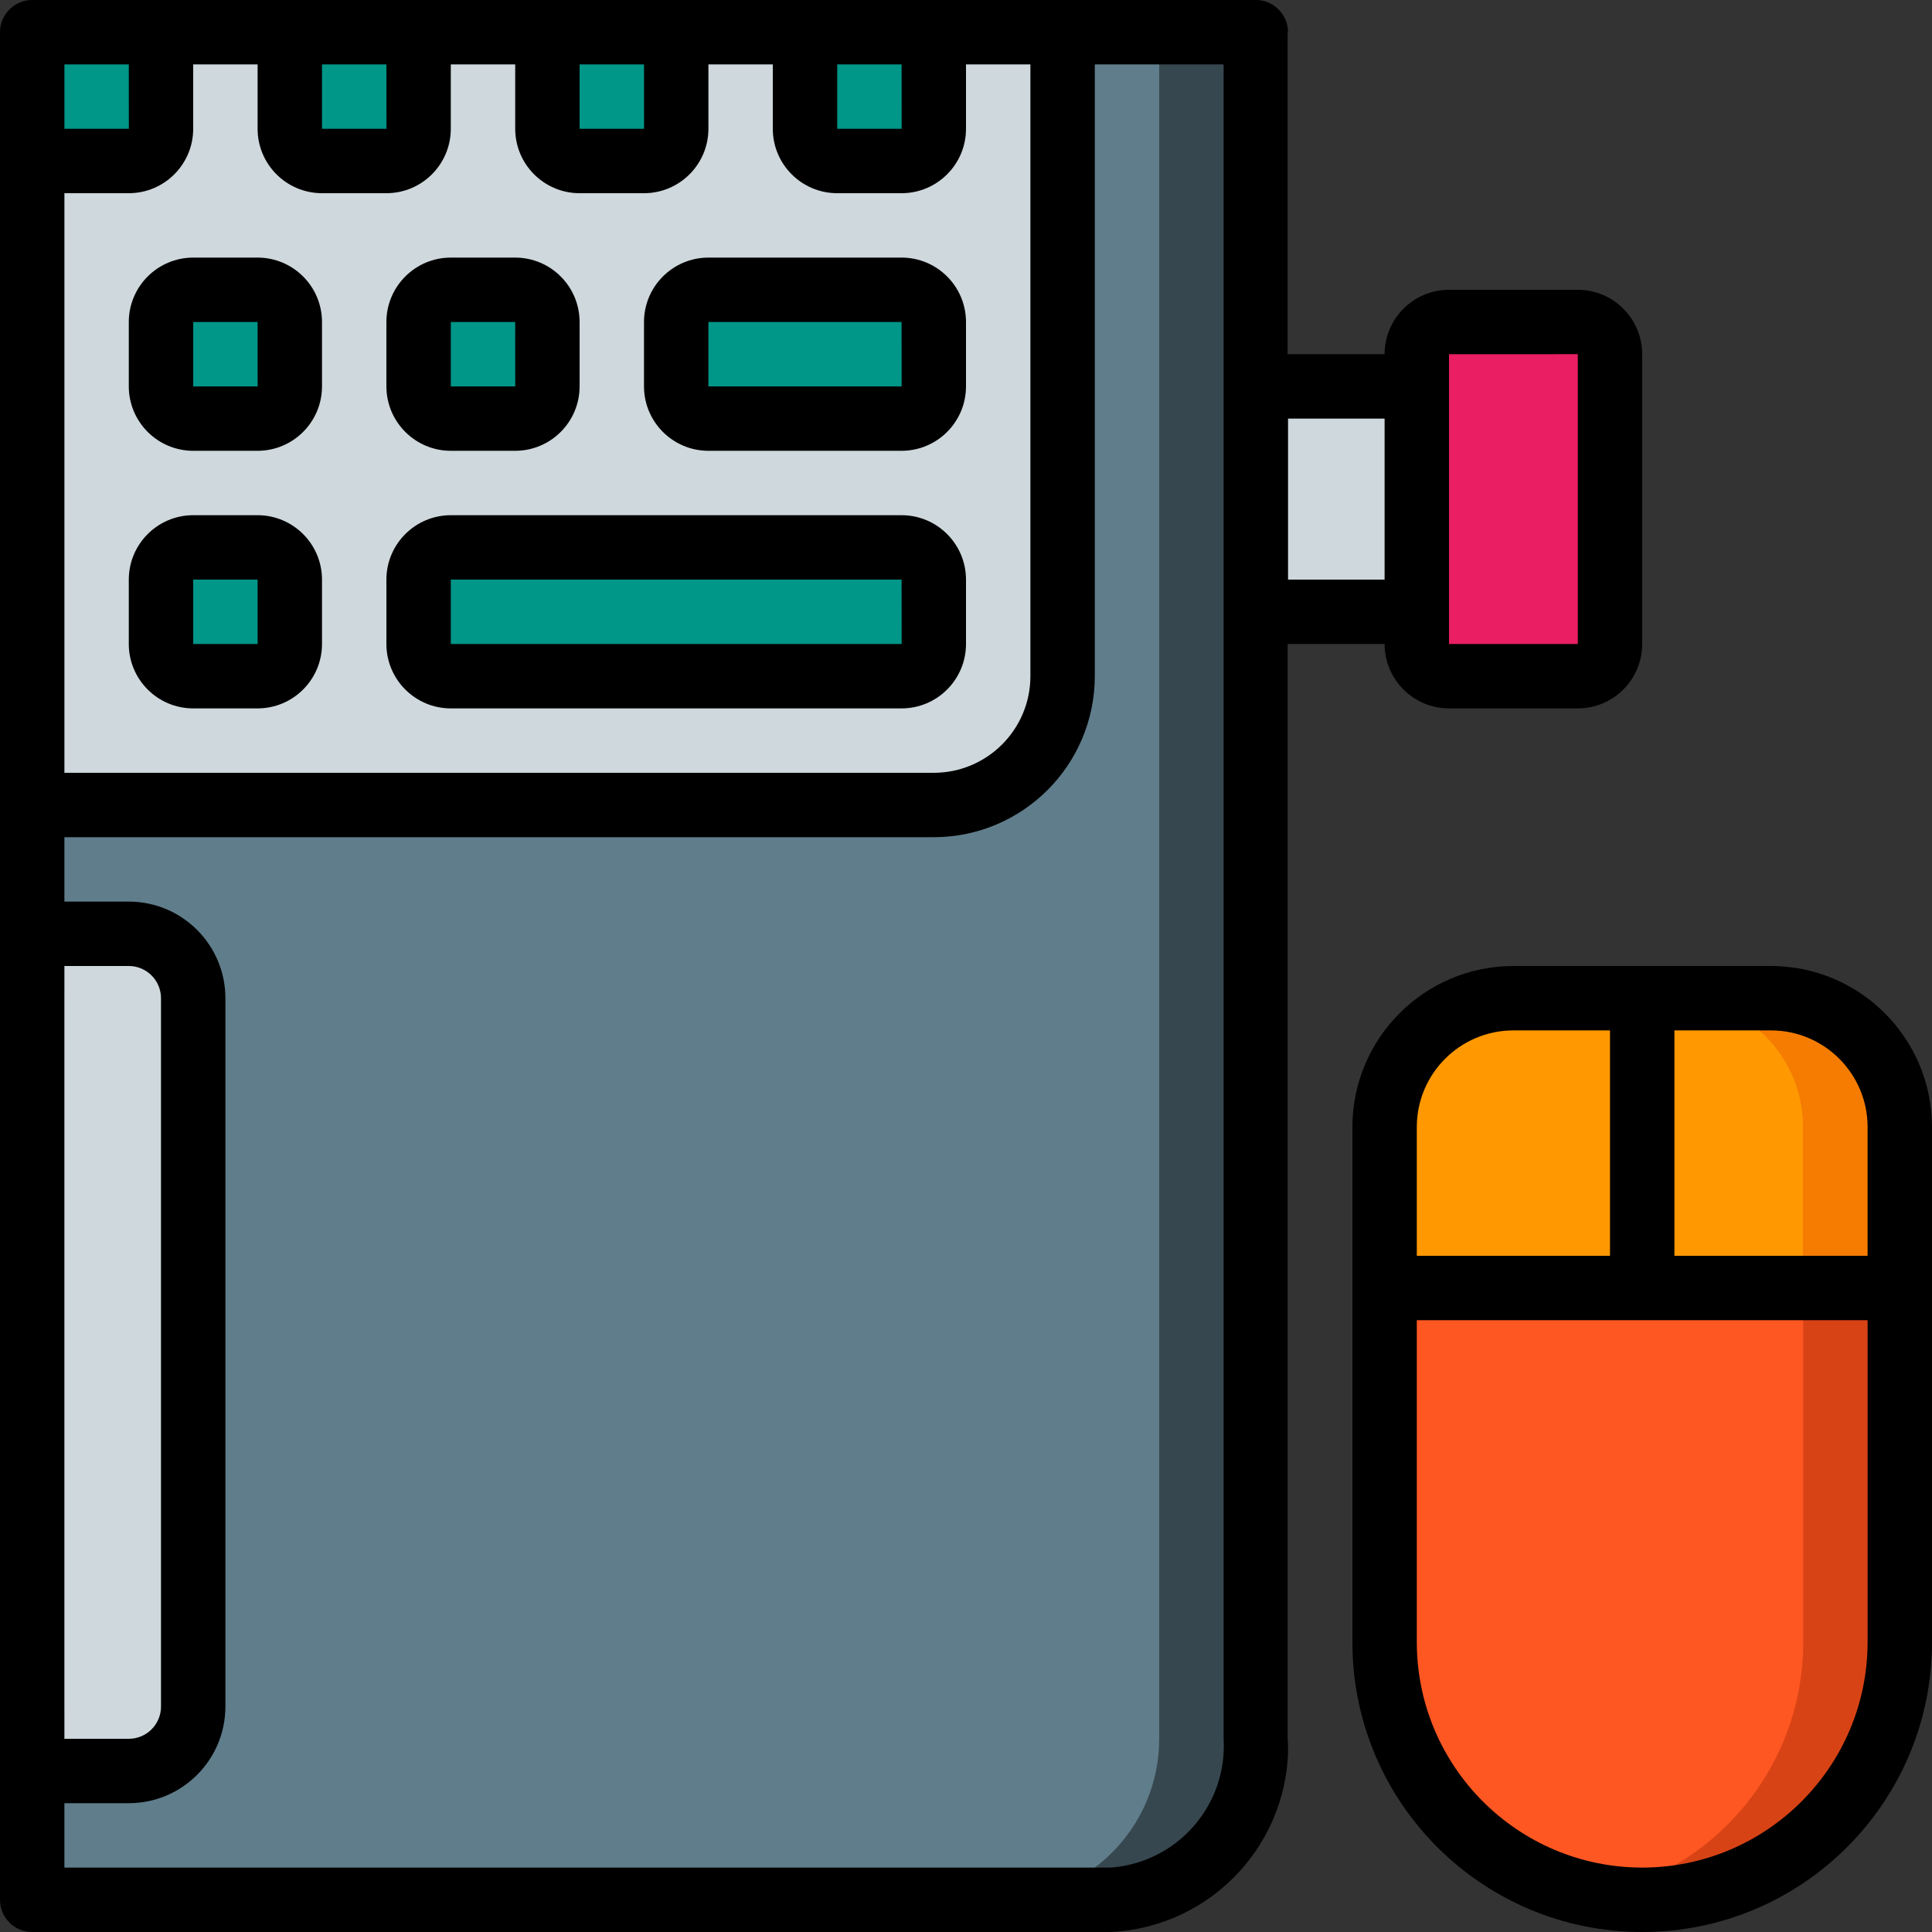 <?xml version="1.0" encoding="iso-8859-1"?>
<!-- Generator: Adobe Illustrator 19.0.0, SVG Export Plug-In . SVG Version: 6.00 Build 0)  -->
<svg version="1.1" id="Capa_1" xmlns="http://www.w3.org/2000/svg" xmlns:xlink="http://www.w3.org/1999/xlink" x="0px" y="0px"
	 viewBox="0 0 512 512" style="enable-background:new 0 0 512 512;" xml:space="preserve">
<rect x="0" y="0" width="512" height="512" fill="#333333" stroke="none"/>
<g>
	<g transform="translate(1 1)">
		<path style="fill:#D84315;" d="M502.467,297.667V434.2c0.005,18.107-7.186,35.474-19.99,48.277
			c-12.804,12.804-30.17,19.994-48.277,19.99c-4.294-0.005-8.579-0.405-12.8-1.195c-32.193-6.142-55.478-34.298-55.467-67.072
			V297.667c-0.002-9.053,3.593-17.737,9.995-24.139s15.085-9.997,24.139-9.995h68.267c9.053-0.002,17.737,3.593,24.139,9.995
			S502.469,288.613,502.467,297.667z"/>
		<path style="fill:#FF5722;" d="M476.867,297.667V434.2c0.011,32.774-23.273,60.93-55.467,67.072
			c-32.193-6.142-55.478-34.298-55.467-67.072V297.667c-0.002-9.053,3.593-17.737,9.995-24.139s15.085-9.997,24.139-9.995h42.667
			c9.053-0.002,17.737,3.593,24.139,9.995C473.274,279.93,476.869,288.613,476.867,297.667z"/>
		<path style="fill:#F57C00;" d="M502.467,297.667v42.667h-25.6v-42.667c0.002-9.053-3.593-17.737-9.995-24.139
			c-6.402-6.402-15.085-9.997-24.139-9.995h25.6c9.053-0.002,17.737,3.593,24.139,9.995S502.469,288.613,502.467,297.667z"/>
		<g>
			<path style="fill:#FF9801;" d="M476.867,297.667v42.667H434.2v-76.8h8.533c9.053-0.002,17.737,3.593,24.139,9.995
				C473.274,279.93,476.869,288.613,476.867,297.667z"/>
			<path style="fill:#FF9801;" d="M434.2,263.533v76.8h-68.267v-42.667c-0.002-9.053,3.593-17.737,9.995-24.139
				s15.085-9.997,24.139-9.995H434.2z"/>
		</g>
		<rect x="314.733" y="101.4" style="fill:#CFD8DC;" width="76.8" height="59.733"/>
		<path style="fill:#E91E63;" d="M383,84.333h34.133c4.713,0,8.533,3.821,8.533,8.533v76.8c0,4.713-3.82,8.533-8.533,8.533H383
			c-4.713,0-8.533-3.821-8.533-8.533v-76.8C374.467,88.154,378.287,84.333,383,84.333z"/>
		<path style="fill:#95A5A5;" d="M331.8,7.533V459.8c-0.009,23.561-19.106,42.658-42.667,42.667H7.533V7.533H331.8z"/>
		<g>
			<g>
				<path id="SVGCleanerId_0" style="fill:#7F8C8D;" d="M280.6,7.533V178.2c0.002,9.053-3.593,17.737-9.995,24.139
					c-6.402,6.402-15.085,9.997-24.139,9.995H7.533V7.533H280.6z"/>
			</g>
			<path style="fill:#7F8C8D;" d="M50.2,263.533v187.733c-0.028,9.414-7.653,17.039-17.067,17.067h-25.6V246.467h25.6
				C42.548,246.494,50.172,254.119,50.2,263.533z"/>
		</g>
		<g>
			<g>
				<path id="SVGCleanerId_1" style="fill:#5E5F62;" d="M50.2,144.067h17.067c4.713,0,8.533,3.82,8.533,8.533v17.067
					c0,4.713-3.821,8.533-8.533,8.533H50.2c-4.713,0-8.533-3.821-8.533-8.533V152.6C41.667,147.887,45.487,144.067,50.2,144.067z"/>
			</g>
			<path style="fill:#5E5F62;" d="M50.2,75.8h17.067c4.713,0,8.533,3.821,8.533,8.533V101.4c0,4.713-3.821,8.533-8.533,8.533H50.2
				c-4.713,0-8.533-3.821-8.533-8.533V84.333C41.667,79.621,45.487,75.8,50.2,75.8z"/>
			<g>
				<path id="SVGCleanerId_2" style="fill:#5E5F62;" d="M41.667,7.533v25.6c-0.014,4.707-3.826,8.519-8.533,8.533H16.067
					c-4.707-0.014-8.519-3.826-8.533-8.533v-25.6H41.667z"/>
			</g>
			<path style="fill:#5E5F62;" d="M75.8,7.533h34.133v25.6c0,4.713-3.821,8.533-8.533,8.533H84.333
				c-4.713,0-8.533-3.821-8.533-8.533V7.533z"/>
			<g>
				<path id="SVGCleanerId_3" style="fill:#5E5F62;" d="M144.067,7.533H178.2v25.6c0,4.713-3.821,8.533-8.533,8.533H152.6
					c-4.713,0-8.533-3.821-8.533-8.533V7.533z"/>
			</g>
			<path style="fill:#5E5F62;" d="M212.333,7.533h34.133v25.6c0,4.713-3.82,8.533-8.533,8.533h-17.067
				c-4.713,0-8.533-3.821-8.533-8.533V7.533z"/>
			<g>
				<path id="SVGCleanerId_4" style="fill:#5E5F62;" d="M118.467,75.8h17.067c4.713,0,8.533,3.821,8.533,8.533V101.4
					c0,4.713-3.821,8.533-8.533,8.533h-17.067c-4.713,0-8.533-3.821-8.533-8.533V84.333C109.933,79.621,113.754,75.8,118.467,75.8z"
					/>
			</g>
			<path style="fill:#5E5F62;" d="M186.733,75.8h51.2c4.713,0,8.533,3.821,8.533,8.533V101.4c0,4.713-3.82,8.533-8.533,8.533h-51.2
				c-4.713,0-8.533-3.821-8.533-8.533V84.333C178.2,79.621,182.021,75.8,186.733,75.8z"/>
			<g>
				<path id="SVGCleanerId_5" style="fill:#5E5F62;" d="M118.467,144.067h119.467c4.713,0,8.533,3.82,8.533,8.533v17.067
					c0,4.713-3.82,8.533-8.533,8.533H118.467c-4.713,0-8.533-3.821-8.533-8.533V152.6
					C109.933,147.887,113.754,144.067,118.467,144.067z"/>
			</g>
		</g>
		<path style="fill:#95A5A5;" d="M340.333,7.533V459.8c-0.009,23.561-19.106,42.658-42.667,42.667H7.533V7.533H340.333z"/>
		<g>
			<g>
				<path id="SVGCleanerId_0_1_" style="fill:#7F8C8D;" d="M280.6,7.533V178.2c0.002,9.053-3.593,17.737-9.995,24.139
					c-6.402,6.402-15.085,9.997-24.139,9.995H7.533V7.533H280.6z"/>
			</g>
			<path style="fill:#7F8C8D;" d="M50.2,263.533v187.733c-0.028,9.414-7.653,17.039-17.067,17.067h-25.6V246.467h25.6
				C42.548,246.494,50.172,254.119,50.2,263.533z"/>
		</g>
		<g>
			<g>
				<path id="SVGCleanerId_1_1_" style="fill:#5E5F62;" d="M50.2,144.067h17.067c4.713,0,8.533,3.82,8.533,8.533v17.067
					c0,4.713-3.821,8.533-8.533,8.533H50.2c-4.713,0-8.533-3.821-8.533-8.533V152.6C41.667,147.887,45.487,144.067,50.2,144.067z"/>
			</g>
			<path style="fill:#5E5F62;" d="M50.2,75.8h17.067c4.713,0,8.533,3.821,8.533,8.533V101.4c0,4.713-3.821,8.533-8.533,8.533H50.2
				c-4.713,0-8.533-3.821-8.533-8.533V84.333C41.667,79.621,45.487,75.8,50.2,75.8z"/>
			<g>
				<path id="SVGCleanerId_2_1_" style="fill:#5E5F62;" d="M41.667,7.533v25.6c-0.014,4.707-3.826,8.519-8.533,8.533H16.067
					c-4.707-0.014-8.519-3.826-8.533-8.533v-25.6H41.667z"/>
			</g>
			<path style="fill:#5E5F62;" d="M75.8,7.533h34.133v25.6c0,4.713-3.821,8.533-8.533,8.533H84.333
				c-4.713,0-8.533-3.821-8.533-8.533V7.533z"/>
			<g>
				<path id="SVGCleanerId_3_1_" style="fill:#5E5F62;" d="M144.067,7.533H178.2v25.6c0,4.713-3.821,8.533-8.533,8.533H152.6
					c-4.713,0-8.533-3.821-8.533-8.533V7.533z"/>
			</g>
			<path style="fill:#5E5F62;" d="M212.333,7.533h34.133v25.6c0,4.713-3.82,8.533-8.533,8.533h-17.067
				c-4.713,0-8.533-3.821-8.533-8.533V7.533z"/>
			<g>
				<path id="SVGCleanerId_4_1_" style="fill:#5E5F62;" d="M118.467,75.8h17.067c4.713,0,8.533,3.821,8.533,8.533V101.4
					c0,4.713-3.821,8.533-8.533,8.533h-17.067c-4.713,0-8.533-3.821-8.533-8.533V84.333C109.933,79.621,113.754,75.8,118.467,75.8z"
					/>
			</g>
			<path style="fill:#5E5F62;" d="M186.733,75.8h51.2c4.713,0,8.533,3.821,8.533,8.533V101.4c0,4.713-3.82,8.533-8.533,8.533h-51.2
				c-4.713,0-8.533-3.821-8.533-8.533V84.333C178.2,79.621,182.021,75.8,186.733,75.8z"/>
			<g>
				<path id="SVGCleanerId_5_1_" style="fill:#5E5F62;" d="M118.467,144.067h119.467c4.713,0,8.533,3.82,8.533,8.533v17.067
					c0,4.713-3.82,8.533-8.533,8.533H118.467c-4.713,0-8.533-3.821-8.533-8.533V152.6
					C109.933,147.887,113.754,144.067,118.467,144.067z"/>
			</g>
		</g>
		<path style="fill:#37474F;" d="M7.533,246.467V7.533H331.8V459.8c-0.009,23.561-19.106,42.658-42.667,42.667H7.533v-34.133"/>
		<path style="fill:#607D8B;" d="M7.533,246.467V7.533H306.2V459.8c-0.009,23.561-19.106,42.658-42.667,42.667h-256v-34.133"/>
		<g>
			<g>
				<path id="SVGCleanerId_0_2_" style="fill:#CFD8DC;" d="M280.6,7.533V178.2c0.002,9.053-3.593,17.737-9.995,24.139
					c-6.402,6.402-15.085,9.997-24.139,9.995H7.533V7.533H280.6z"/>
			</g>
			<path style="fill:#CFD8DC;" d="M33.133,468.333c9.414-0.028,17.039-7.652,17.067-17.067V263.533
				c-0.028-9.414-7.652-17.039-17.067-17.067h-25.6v221.867H33.133z"/>
		</g>
		<path style="fill:#F4F4F4;" d="M16.067,263.533v187.733c0.001,6.093-3.253,11.722-8.533,14.763V248.771
			C12.813,251.811,16.067,257.441,16.067,263.533z"/>
		<g>
			<g>
				<path id="SVGCleanerId_1_2_" style="fill:#009688;" d="M50.2,144.067h17.067c4.713,0,8.533,3.82,8.533,8.533v17.067
					c0,4.713-3.821,8.533-8.533,8.533H50.2c-4.713,0-8.533-3.821-8.533-8.533V152.6C41.667,147.887,45.487,144.067,50.2,144.067z"/>
			</g>
			<path style="fill:#009688;" d="M50.2,75.8h17.067c4.713,0,8.533,3.821,8.533,8.533V101.4c0,4.713-3.821,8.533-8.533,8.533H50.2
				c-4.713,0-8.533-3.821-8.533-8.533V84.333C41.667,79.621,45.487,75.8,50.2,75.8z"/>
			<g>
				<path id="SVGCleanerId_2_2_" style="fill:#009688;" d="M41.667,7.533v25.6c-0.014,4.707-3.826,8.519-8.533,8.533H16.067
					c-4.707-0.014-8.519-3.826-8.533-8.533v-25.6H41.667z"/>
			</g>
			<path style="fill:#009688;" d="M75.8,7.533h34.133v25.6c0,4.713-3.821,8.533-8.533,8.533H84.333
				c-4.713,0-8.533-3.821-8.533-8.533V7.533z"/>
			<g>
				<path id="SVGCleanerId_3_2_" style="fill:#009688;" d="M144.067,7.533H178.2v25.6c0,4.713-3.821,8.533-8.533,8.533H152.6
					c-4.713,0-8.533-3.821-8.533-8.533V7.533z"/>
			</g>
			<path style="fill:#009688;" d="M212.333,7.533h34.133v25.6c0,4.713-3.82,8.533-8.533,8.533h-17.067
				c-4.713,0-8.533-3.821-8.533-8.533V7.533z"/>
			<g>
				<path id="SVGCleanerId_4_2_" style="fill:#009688;" d="M118.467,75.8h17.067c4.713,0,8.533,3.821,8.533,8.533V101.4
					c0,4.713-3.821,8.533-8.533,8.533h-17.067c-4.713,0-8.533-3.821-8.533-8.533V84.333C109.933,79.621,113.754,75.8,118.467,75.8z"
					/>
			</g>
			<path style="fill:#009688;" d="M186.733,75.8h51.2c4.713,0,8.533,3.821,8.533,8.533V101.4c0,4.713-3.82,8.533-8.533,8.533h-51.2
				c-4.713,0-8.533-3.821-8.533-8.533V84.333C178.2,79.621,182.021,75.8,186.733,75.8z"/>
			<g>
				<path id="SVGCleanerId_5_2_" style="fill:#009688;" d="M118.467,144.067h119.467c4.713,0,8.533,3.82,8.533,8.533v17.067
					c0,4.713-3.82,8.533-8.533,8.533H118.467c-4.713,0-8.533-3.821-8.533-8.533V152.6
					C109.933,147.887,113.754,144.067,118.467,144.067z"/>
			</g>
		</g>
	</g>
	<g>
		<path d="M51.2,187.733h17.067c9.421-0.011,17.056-7.645,17.067-17.067V153.6c-0.011-9.421-7.645-17.056-17.067-17.067H51.2
			c-9.421,0.011-17.056,7.645-17.067,17.067v17.067C34.144,180.088,41.779,187.723,51.2,187.733z M51.2,153.6h17.067l0.012,17.067
			H51.2V153.6z"/>
		<path d="M51.2,119.467h17.067c9.421-0.011,17.056-7.645,17.067-17.067V85.333c-0.011-9.421-7.645-17.056-17.067-17.067H51.2
			c-9.421,0.011-17.056,7.645-17.067,17.067V102.4C34.144,111.821,41.779,119.456,51.2,119.467z M51.2,85.333h17.067l0.012,17.067
			H51.2V85.333z"/>
		<path d="M119.467,119.467h17.067c9.421-0.011,17.056-7.645,17.067-17.067V85.333c-0.011-9.421-7.645-17.056-17.067-17.067h-17.067
			c-9.421,0.011-17.056,7.645-17.067,17.067V102.4C102.411,111.821,110.045,119.456,119.467,119.467z M119.467,85.333h17.067
			l0.012,17.067h-17.079V85.333z"/>
		<path d="M187.733,119.467h51.2c9.421-0.011,17.056-7.645,17.067-17.067V85.333c-0.011-9.421-7.645-17.056-17.067-17.067h-51.2
			c-9.421,0.011-17.056,7.645-17.067,17.067V102.4C170.677,111.821,178.312,119.456,187.733,119.467z M187.733,85.333h51.2
			l0.012,17.067h-51.212V85.333z"/>
		<path d="M119.467,187.733h119.467c9.421-0.011,17.056-7.645,17.067-17.067V153.6c-0.011-9.421-7.645-17.056-17.067-17.067H119.467
			c-9.421,0.011-17.056,7.645-17.067,17.067v17.067C102.411,180.088,110.045,187.723,119.467,187.733z M119.467,153.6h119.467
			l0.012,17.067H119.467V153.6z"/>
		<path d="M469.333,256h-68.267c-23.553,0.028-42.639,19.114-42.667,42.667V435.2c0,42.415,34.385,76.8,76.8,76.8
			s76.8-34.385,76.8-76.8V298.667C511.972,275.114,492.886,256.028,469.333,256z M494.933,298.667V332.8h-51.2v-59.733h25.6
			C483.465,273.082,494.918,284.535,494.933,298.667z M401.067,273.067h25.6V332.8h-51.2v-34.133
			C375.482,284.535,386.935,273.082,401.067,273.067z M435.2,494.933c-32.974-0.038-59.695-26.759-59.733-59.733v-85.333h119.467
			V435.2C494.895,468.174,468.174,494.895,435.2,494.933z"/>
		<path d="M366.933,170.667c0.011,9.421,7.645,17.056,17.067,17.067h34.133c9.421-0.011,17.056-7.645,17.067-17.067v-76.8
			c-0.011-9.421-7.645-17.056-17.067-17.067H384c-9.421,0.011-17.056,7.645-17.067,17.067h-25.6V8.533
			c0.001-2.263-0.898-4.434-2.499-6.035c-1.6-1.6-3.771-2.499-6.035-2.499H8.533C6.27-0.001,4.099,0.898,2.499,2.499
			S-0.001,6.27,0,8.533v494.933c-0.001,2.263,0.898,4.434,2.499,6.035c1.6,1.6,3.771,2.499,6.035,2.499h285.663
			c27.12-1.197,48.182-24.073,47.138-51.2V170.667H366.933z M384,93.867l34.133-0.009v76.809H384V93.867z M366.933,110.933V153.6
			h-25.6v-42.667H366.933z M238.938,17.067l0.009,17.067h-17.079V17.067H238.938z M170.671,17.067l0.009,17.067H153.6V17.067
			H170.671z M102.404,17.067l0.009,17.067H85.333V17.067H102.404z M17.067,17.067h17.071l0.009,17.067H17.067V17.067z M34.133,51.2
			c9.421-0.011,17.056-7.645,17.067-17.067V17.067h17.067v17.067c0.011,9.421,7.645,17.056,17.067,17.067H102.4
			c9.421-0.011,17.056-7.645,17.067-17.067V17.067h17.067v17.067c0.011,9.421,7.645,17.056,17.067,17.067h17.067
			c9.421-0.011,17.056-7.645,17.067-17.067V17.067H204.8v17.067c0.011,9.421,7.645,17.056,17.067,17.067h17.067
			c9.421-0.011,17.056-7.645,17.067-17.067V17.067h17.067V179.2c-0.015,14.132-11.468,25.585-25.6,25.6h-230.4V51.2H34.133z
			 M17.067,256h17.067c4.711,0.005,8.529,3.822,8.533,8.533v187.733c-0.005,4.711-3.822,8.529-8.533,8.533H17.067V256z
			 M324.267,460.8c1.029,17.698-12.385,32.924-30.071,34.133H17.067v-17.067h17.067c14.132-0.015,25.585-11.468,25.6-25.6V264.533
			c-0.015-14.132-11.468-25.585-25.6-25.6H17.067v-17.067h230.4c23.553-0.028,42.639-19.114,42.667-42.667V17.067h34.133V460.8z"/>
	</g>
</g>
<g>
</g>
<g>
</g>
<g>
</g>
<g>
</g>
<g>
</g>
<g>
</g>
<g>
</g>
<g>
</g>
<g>
</g>
<g>
</g>
<g>
</g>
<g>
</g>
<g>
</g>
<g>
</g>
<g>
</g>
</svg>
